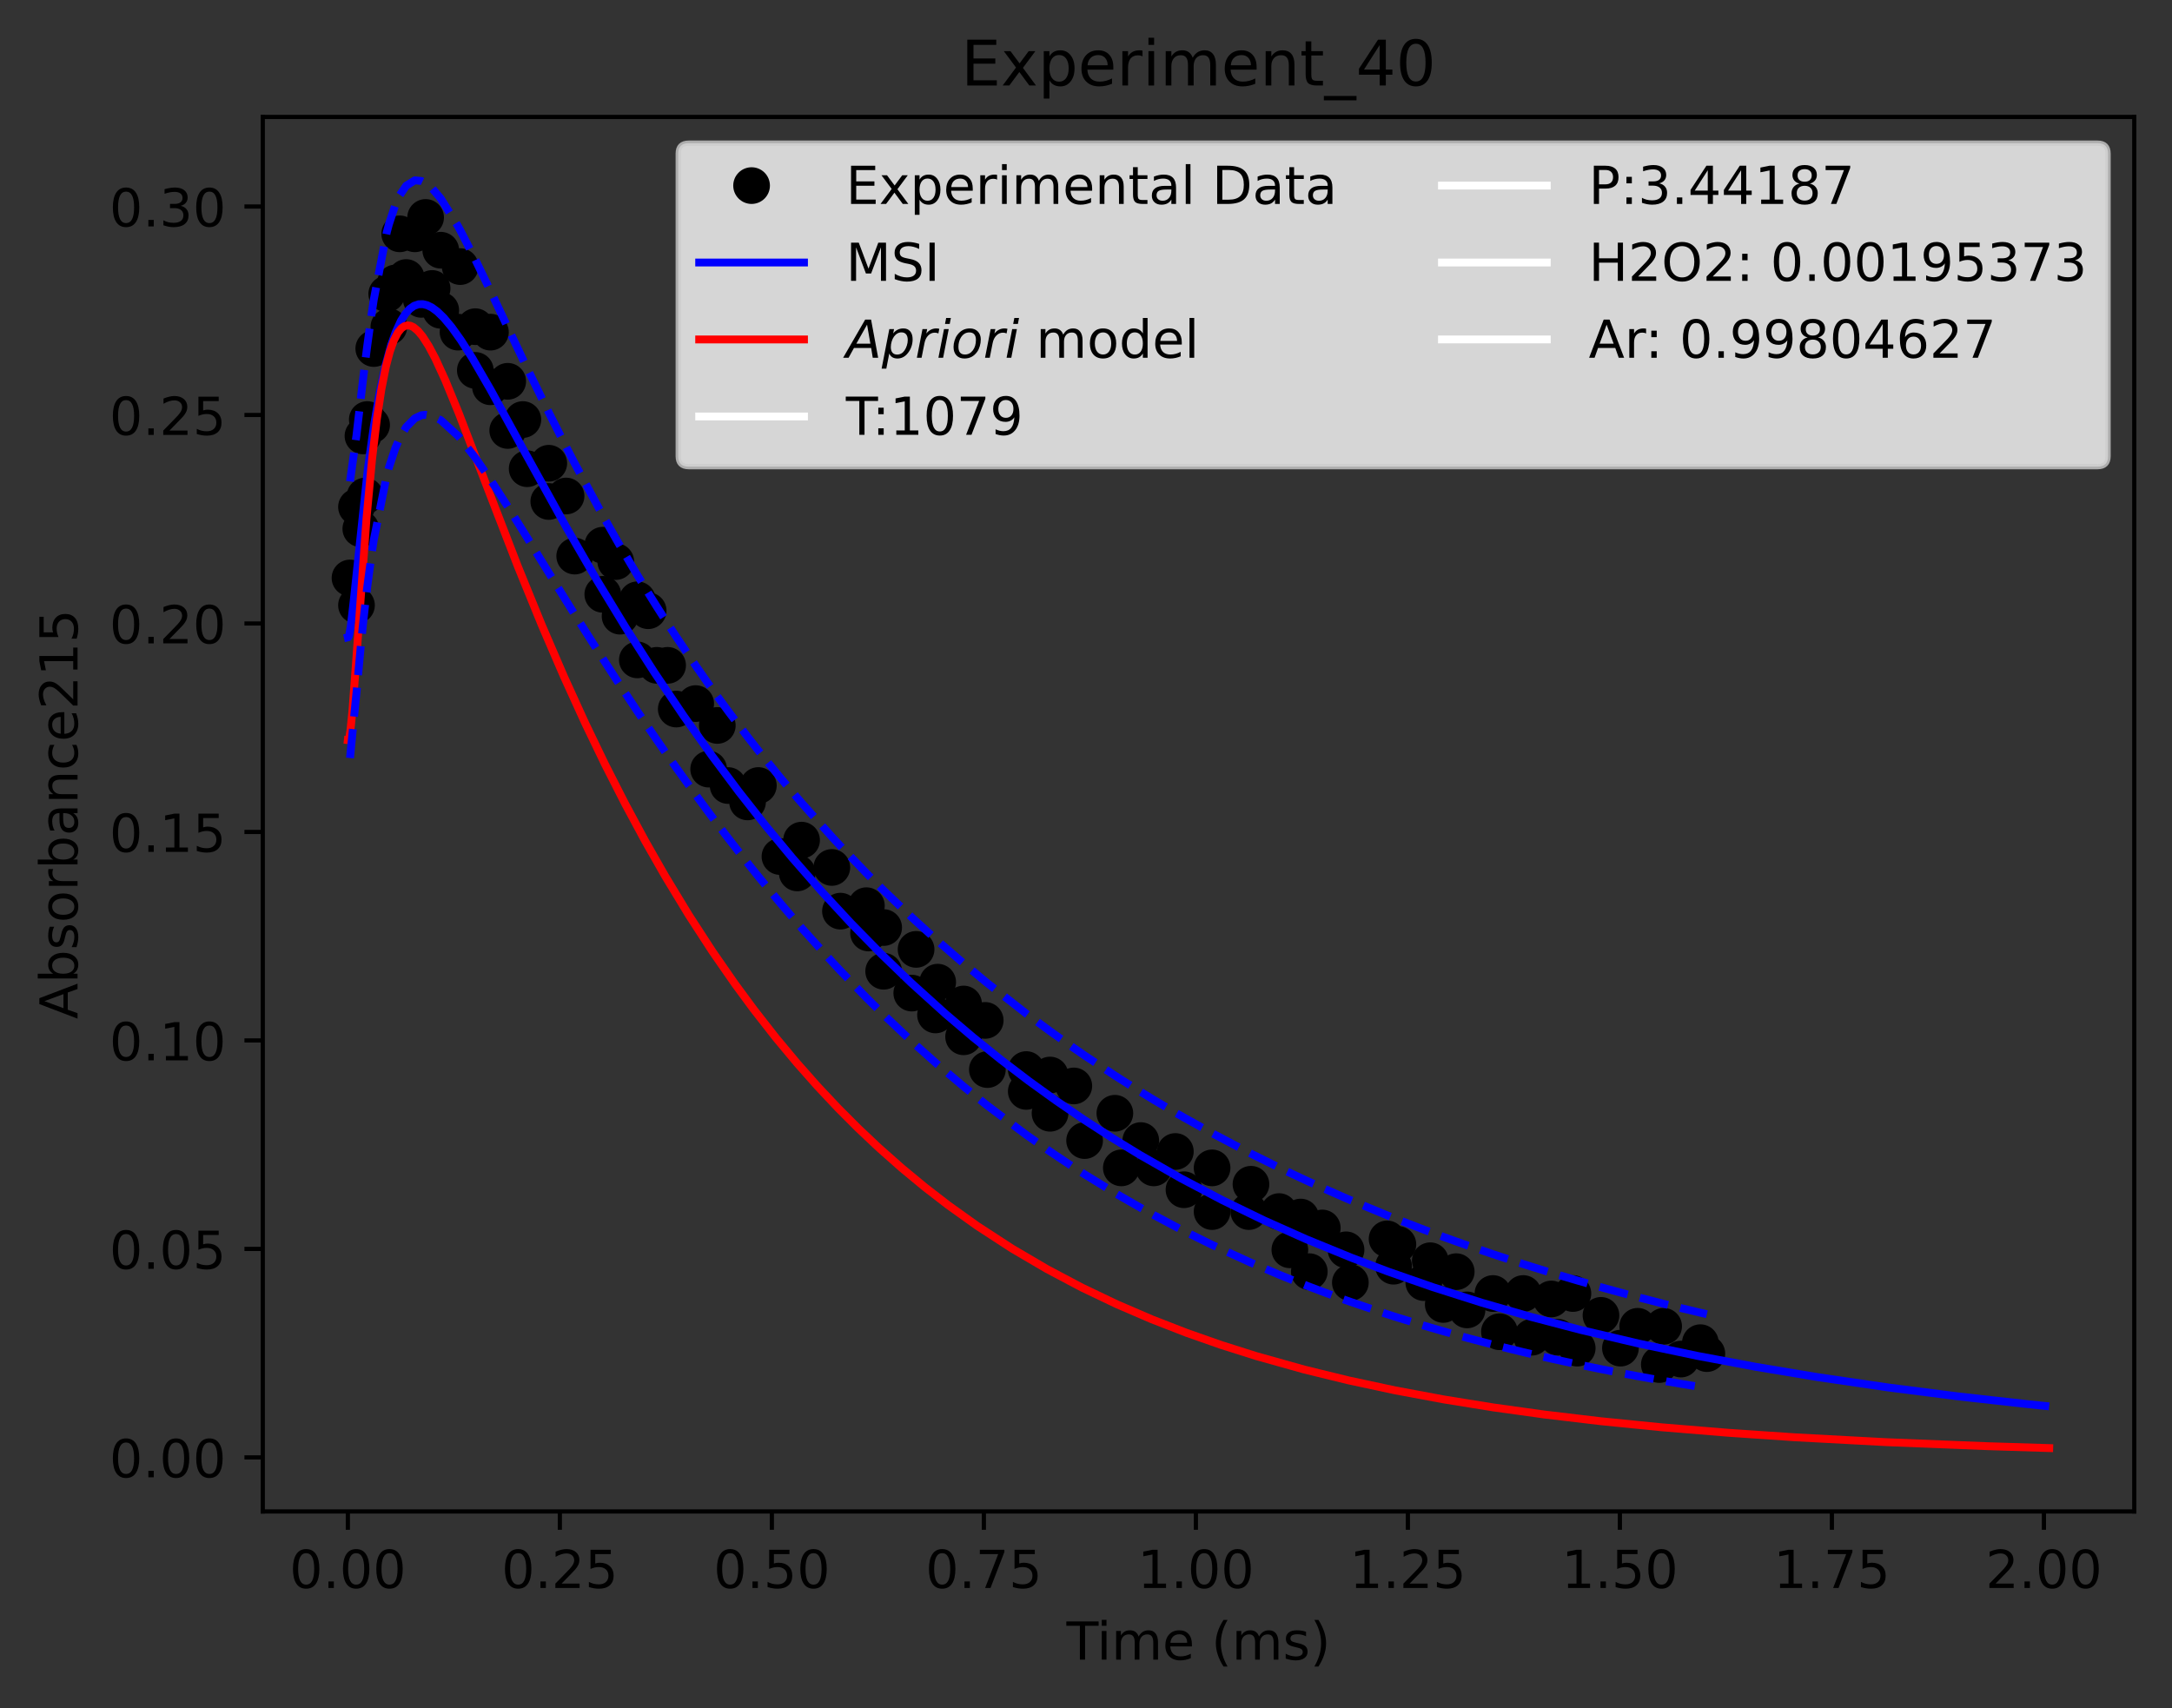 <?xml version="1.0" encoding="utf-8" standalone="no"?>
<!DOCTYPE svg PUBLIC "-//W3C//DTD SVG 1.1//EN"
  "http://www.w3.org/Graphics/SVG/1.1/DTD/svg11.dtd">
<!-- Created with matplotlib (https://matplotlib.org/) -->
<svg height="325.986pt" version="1.1" viewBox="0 0 414.464 325.986" width="414.464pt" xmlns="http://www.w3.org/2000/svg" xmlns:xlink="http://www.w3.org/1999/xlink">
 <rect x="0" y="0" width="414.464" height="325.986" fill="#333333" stroke="none"/>
 <defs>
  <style type="text/css">*{stroke-linecap:butt;stroke-linejoin:round;}</style>
 </defs>
 <g id="figure_1">
  <g id="patch_1">
   <path d="M 0 325.986 
L 414.464 325.986 
L 414.464 0 
L 0 0 
z
" style="fill:none;"/>
  </g>
  <g id="axes_1">
   <g id="patch_2">
    <path d="M 50.144 288.43 
L 407.264 288.43 
L 407.264 22.318 
L 50.144 22.318 
z
" style="fill:none;"/>
   </g>
   <g id="matplotlib.axis_1">
    <g id="xtick_1">
     <g id="line2d_1">
      <defs>
       <path d="M 0 0 
L 0 3.5 
" id="m70e1ffede3" style="stroke:#000000;stroke-width:0.8;"/>
      </defs>
      <g>
       <use style="stroke:#000000;stroke-width:0.8;" x="66.376" xlink:href="#m70e1ffede3" y="288.43"/>
      </g>
     </g>
     <g id="text_1">
      <!-- 0.00 -->
      <g transform="translate(55.244 303.029)scale(0.1 -0.1)">
       <defs>
        <path d="M 31.781 66.406 
Q 24.172 66.406 20.328 58.906 
Q 16.5 51.422 16.5 36.375 
Q 16.5 21.391 20.328 13.891 
Q 24.172 6.391 31.781 6.391 
Q 39.453 6.391 43.281 13.891 
Q 47.125 21.391 47.125 36.375 
Q 47.125 51.422 43.281 58.906 
Q 39.453 66.406 31.781 66.406 
z
M 31.781 74.219 
Q 44.047 74.219 50.516 64.516 
Q 56.984 54.828 56.984 36.375 
Q 56.984 17.969 50.516 8.266 
Q 44.047 -1.422 31.781 -1.422 
Q 19.531 -1.422 13.062 8.266 
Q 6.594 17.969 6.594 36.375 
Q 6.594 54.828 13.062 64.516 
Q 19.531 74.219 31.781 74.219 
z
" id="DejaVuSans-48"/>
        <path d="M 10.688 12.406 
L 21 12.406 
L 21 0 
L 10.688 0 
z
" id="DejaVuSans-46"/>
       </defs>
       <use xlink:href="#DejaVuSans-48"/>
       <use x="63.623" xlink:href="#DejaVuSans-46"/>
       <use x="95.41" xlink:href="#DejaVuSans-48"/>
       <use x="159.033" xlink:href="#DejaVuSans-48"/>
      </g>
     </g>
    </g>
    <g id="xtick_2">
     <g id="line2d_2">
      <g>
       <use style="stroke:#000000;stroke-width:0.8;" x="106.832" xlink:href="#m70e1ffede3" y="288.43"/>
      </g>
     </g>
     <g id="text_2">
      <!-- 0.25 -->
      <g transform="translate(95.699 303.029)scale(0.1 -0.1)">
       <defs>
        <path d="M 19.188 8.297 
L 53.609 8.297 
L 53.609 0 
L 7.328 0 
L 7.328 8.297 
Q 12.938 14.109 22.625 23.891 
Q 32.328 33.688 34.812 36.531 
Q 39.547 41.844 41.422 45.531 
Q 43.312 49.219 43.312 52.781 
Q 43.312 58.594 39.234 62.25 
Q 35.156 65.922 28.609 65.922 
Q 23.969 65.922 18.812 64.312 
Q 13.672 62.703 7.812 59.422 
L 7.812 69.391 
Q 13.766 71.781 18.938 73 
Q 24.125 74.219 28.422 74.219 
Q 39.75 74.219 46.484 68.547 
Q 53.219 62.891 53.219 53.422 
Q 53.219 48.922 51.531 44.891 
Q 49.859 40.875 45.406 35.406 
Q 44.188 33.984 37.641 27.219 
Q 31.109 20.453 19.188 8.297 
z
" id="DejaVuSans-50"/>
        <path d="M 10.797 72.906 
L 49.516 72.906 
L 49.516 64.594 
L 19.828 64.594 
L 19.828 46.734 
Q 21.969 47.469 24.109 47.828 
Q 26.266 48.188 28.422 48.188 
Q 40.625 48.188 47.75 41.5 
Q 54.891 34.812 54.891 23.391 
Q 54.891 11.625 47.562 5.094 
Q 40.234 -1.422 26.906 -1.422 
Q 22.312 -1.422 17.547 -0.641 
Q 12.797 0.141 7.719 1.703 
L 7.719 11.625 
Q 12.109 9.234 16.797 8.062 
Q 21.484 6.891 26.703 6.891 
Q 35.156 6.891 40.078 11.328 
Q 45.016 15.766 45.016 23.391 
Q 45.016 31 40.078 35.438 
Q 35.156 39.891 26.703 39.891 
Q 22.75 39.891 18.812 39.016 
Q 14.891 38.141 10.797 36.281 
z
" id="DejaVuSans-53"/>
       </defs>
       <use xlink:href="#DejaVuSans-48"/>
       <use x="63.623" xlink:href="#DejaVuSans-46"/>
       <use x="95.41" xlink:href="#DejaVuSans-50"/>
       <use x="159.033" xlink:href="#DejaVuSans-53"/>
      </g>
     </g>
    </g>
    <g id="xtick_3">
     <g id="line2d_3">
      <g>
       <use style="stroke:#000000;stroke-width:0.8;" x="147.288" xlink:href="#m70e1ffede3" y="288.43"/>
      </g>
     </g>
     <g id="text_3">
      <!-- 0.50 -->
      <g transform="translate(136.155 303.029)scale(0.1 -0.1)">
       <use xlink:href="#DejaVuSans-48"/>
       <use x="63.623" xlink:href="#DejaVuSans-46"/>
       <use x="95.41" xlink:href="#DejaVuSans-53"/>
       <use x="159.033" xlink:href="#DejaVuSans-48"/>
      </g>
     </g>
    </g>
    <g id="xtick_4">
     <g id="line2d_4">
      <g>
       <use style="stroke:#000000;stroke-width:0.8;" x="187.743" xlink:href="#m70e1ffede3" y="288.43"/>
      </g>
     </g>
     <g id="text_4">
      <!-- 0.75 -->
      <g transform="translate(176.61 303.029)scale(0.1 -0.1)">
       <defs>
        <path d="M 8.203 72.906 
L 55.078 72.906 
L 55.078 68.703 
L 28.609 0 
L 18.312 0 
L 43.219 64.594 
L 8.203 64.594 
z
" id="DejaVuSans-55"/>
       </defs>
       <use xlink:href="#DejaVuSans-48"/>
       <use x="63.623" xlink:href="#DejaVuSans-46"/>
       <use x="95.41" xlink:href="#DejaVuSans-55"/>
       <use x="159.033" xlink:href="#DejaVuSans-53"/>
      </g>
     </g>
    </g>
    <g id="xtick_5">
     <g id="line2d_5">
      <g>
       <use style="stroke:#000000;stroke-width:0.8;" x="228.199" xlink:href="#m70e1ffede3" y="288.43"/>
      </g>
     </g>
     <g id="text_5">
      <!-- 1.00 -->
      <g transform="translate(217.066 303.029)scale(0.1 -0.1)">
       <defs>
        <path d="M 12.406 8.297 
L 28.516 8.297 
L 28.516 63.922 
L 10.984 60.406 
L 10.984 69.391 
L 28.422 72.906 
L 38.281 72.906 
L 38.281 8.297 
L 54.391 8.297 
L 54.391 0 
L 12.406 0 
z
" id="DejaVuSans-49"/>
       </defs>
       <use xlink:href="#DejaVuSans-49"/>
       <use x="63.623" xlink:href="#DejaVuSans-46"/>
       <use x="95.41" xlink:href="#DejaVuSans-48"/>
       <use x="159.033" xlink:href="#DejaVuSans-48"/>
      </g>
     </g>
    </g>
    <g id="xtick_6">
     <g id="line2d_6">
      <g>
       <use style="stroke:#000000;stroke-width:0.8;" x="268.654" xlink:href="#m70e1ffede3" y="288.43"/>
      </g>
     </g>
     <g id="text_6">
      <!-- 1.25 -->
      <g transform="translate(257.521 303.029)scale(0.1 -0.1)">
       <use xlink:href="#DejaVuSans-49"/>
       <use x="63.623" xlink:href="#DejaVuSans-46"/>
       <use x="95.41" xlink:href="#DejaVuSans-50"/>
       <use x="159.033" xlink:href="#DejaVuSans-53"/>
      </g>
     </g>
    </g>
    <g id="xtick_7">
     <g id="line2d_7">
      <g>
       <use style="stroke:#000000;stroke-width:0.8;" x="309.11" xlink:href="#m70e1ffede3" y="288.43"/>
      </g>
     </g>
     <g id="text_7">
      <!-- 1.50 -->
      <g transform="translate(297.977 303.029)scale(0.1 -0.1)">
       <use xlink:href="#DejaVuSans-49"/>
       <use x="63.623" xlink:href="#DejaVuSans-46"/>
       <use x="95.41" xlink:href="#DejaVuSans-53"/>
       <use x="159.033" xlink:href="#DejaVuSans-48"/>
      </g>
     </g>
    </g>
    <g id="xtick_8">
     <g id="line2d_8">
      <g>
       <use style="stroke:#000000;stroke-width:0.8;" x="349.565" xlink:href="#m70e1ffede3" y="288.43"/>
      </g>
     </g>
     <g id="text_8">
      <!-- 1.75 -->
      <g transform="translate(338.432 303.029)scale(0.1 -0.1)">
       <use xlink:href="#DejaVuSans-49"/>
       <use x="63.623" xlink:href="#DejaVuSans-46"/>
       <use x="95.41" xlink:href="#DejaVuSans-55"/>
       <use x="159.033" xlink:href="#DejaVuSans-53"/>
      </g>
     </g>
    </g>
    <g id="xtick_9">
     <g id="line2d_9">
      <g>
       <use style="stroke:#000000;stroke-width:0.8;" x="390.021" xlink:href="#m70e1ffede3" y="288.43"/>
      </g>
     </g>
     <g id="text_9">
      <!-- 2.00 -->
      <g transform="translate(378.888 303.029)scale(0.1 -0.1)">
       <use xlink:href="#DejaVuSans-50"/>
       <use x="63.623" xlink:href="#DejaVuSans-46"/>
       <use x="95.41" xlink:href="#DejaVuSans-48"/>
       <use x="159.033" xlink:href="#DejaVuSans-48"/>
      </g>
     </g>
    </g>
    <g id="text_10">
     <!-- Time (ms) -->
     <g transform="translate(203.505 316.707)scale(0.1 -0.1)">
      <defs>
       <path d="M -0.297 72.906 
L 61.375 72.906 
L 61.375 64.594 
L 35.5 64.594 
L 35.5 0 
L 25.594 0 
L 25.594 64.594 
L -0.297 64.594 
z
" id="DejaVuSans-84"/>
       <path d="M 9.422 54.688 
L 18.406 54.688 
L 18.406 0 
L 9.422 0 
z
M 9.422 75.984 
L 18.406 75.984 
L 18.406 64.594 
L 9.422 64.594 
z
" id="DejaVuSans-105"/>
       <path d="M 52 44.188 
Q 55.375 50.25 60.062 53.125 
Q 64.75 56 71.094 56 
Q 79.641 56 84.281 50.016 
Q 88.922 44.047 88.922 33.016 
L 88.922 0 
L 79.891 0 
L 79.891 32.719 
Q 79.891 40.578 77.094 44.375 
Q 74.312 48.188 68.609 48.188 
Q 61.625 48.188 57.562 43.547 
Q 53.516 38.922 53.516 30.906 
L 53.516 0 
L 44.484 0 
L 44.484 32.719 
Q 44.484 40.625 41.703 44.406 
Q 38.922 48.188 33.109 48.188 
Q 26.219 48.188 22.156 43.531 
Q 18.109 38.875 18.109 30.906 
L 18.109 0 
L 9.078 0 
L 9.078 54.688 
L 18.109 54.688 
L 18.109 46.188 
Q 21.188 51.219 25.484 53.609 
Q 29.781 56 35.688 56 
Q 41.656 56 45.828 52.969 
Q 50 49.953 52 44.188 
z
" id="DejaVuSans-109"/>
       <path d="M 56.203 29.594 
L 56.203 25.203 
L 14.891 25.203 
Q 15.484 15.922 20.484 11.062 
Q 25.484 6.203 34.422 6.203 
Q 39.594 6.203 44.453 7.469 
Q 49.312 8.734 54.109 11.281 
L 54.109 2.781 
Q 49.266 0.734 44.188 -0.344 
Q 39.109 -1.422 33.891 -1.422 
Q 20.797 -1.422 13.156 6.188 
Q 5.516 13.812 5.516 26.812 
Q 5.516 40.234 12.766 48.109 
Q 20.016 56 32.328 56 
Q 43.359 56 49.781 48.891 
Q 56.203 41.797 56.203 29.594 
z
M 47.219 32.234 
Q 47.125 39.594 43.094 43.984 
Q 39.062 48.391 32.422 48.391 
Q 24.906 48.391 20.391 44.141 
Q 15.875 39.891 15.188 32.172 
z
" id="DejaVuSans-101"/>
       <path id="DejaVuSans-32"/>
       <path d="M 31 75.875 
Q 24.469 64.656 21.281 53.656 
Q 18.109 42.672 18.109 31.391 
Q 18.109 20.125 21.312 9.062 
Q 24.516 -2 31 -13.188 
L 23.188 -13.188 
Q 15.875 -1.703 12.234 9.375 
Q 8.594 20.453 8.594 31.391 
Q 8.594 42.281 12.203 53.312 
Q 15.828 64.359 23.188 75.875 
z
" id="DejaVuSans-40"/>
       <path d="M 44.281 53.078 
L 44.281 44.578 
Q 40.484 46.531 36.375 47.5 
Q 32.281 48.484 27.875 48.484 
Q 21.188 48.484 17.844 46.438 
Q 14.5 44.391 14.5 40.281 
Q 14.5 37.156 16.891 35.375 
Q 19.281 33.594 26.516 31.984 
L 29.594 31.297 
Q 39.156 29.25 43.188 25.516 
Q 47.219 21.781 47.219 15.094 
Q 47.219 7.469 41.188 3.016 
Q 35.156 -1.422 24.609 -1.422 
Q 20.219 -1.422 15.453 -0.562 
Q 10.688 0.297 5.422 2 
L 5.422 11.281 
Q 10.406 8.688 15.234 7.391 
Q 20.062 6.109 24.812 6.109 
Q 31.156 6.109 34.562 8.281 
Q 37.984 10.453 37.984 14.406 
Q 37.984 18.062 35.516 20.016 
Q 33.062 21.969 24.703 23.781 
L 21.578 24.516 
Q 13.234 26.266 9.516 29.906 
Q 5.812 33.547 5.812 39.891 
Q 5.812 47.609 11.281 51.797 
Q 16.75 56 26.812 56 
Q 31.781 56 36.172 55.266 
Q 40.578 54.547 44.281 53.078 
z
" id="DejaVuSans-115"/>
       <path d="M 8.016 75.875 
L 15.828 75.875 
Q 23.141 64.359 26.781 53.312 
Q 30.422 42.281 30.422 31.391 
Q 30.422 20.453 26.781 9.375 
Q 23.141 -1.703 15.828 -13.188 
L 8.016 -13.188 
Q 14.5 -2 17.703 9.062 
Q 20.906 20.125 20.906 31.391 
Q 20.906 42.672 17.703 53.656 
Q 14.5 64.656 8.016 75.875 
z
" id="DejaVuSans-41"/>
      </defs>
      <use xlink:href="#DejaVuSans-84"/>
      <use x="57.959" xlink:href="#DejaVuSans-105"/>
      <use x="85.742" xlink:href="#DejaVuSans-109"/>
      <use x="183.154" xlink:href="#DejaVuSans-101"/>
      <use x="244.678" xlink:href="#DejaVuSans-32"/>
      <use x="276.465" xlink:href="#DejaVuSans-40"/>
      <use x="315.479" xlink:href="#DejaVuSans-109"/>
      <use x="412.891" xlink:href="#DejaVuSans-115"/>
      <use x="464.99" xlink:href="#DejaVuSans-41"/>
     </g>
    </g>
   </g>
   <g id="matplotlib.axis_2">
    <g id="ytick_1">
     <g id="line2d_10">
      <defs>
       <path d="M 0 0 
L -3.5 0 
" id="m4cbc0d8de2" style="stroke:#000000;stroke-width:0.8;"/>
      </defs>
      <g>
       <use style="stroke:#000000;stroke-width:0.8;" x="50.144" xlink:href="#m4cbc0d8de2" y="278.111"/>
      </g>
     </g>
     <g id="text_11">
      <!-- 0.00 -->
      <g transform="translate(20.878 281.91)scale(0.1 -0.1)">
       <use xlink:href="#DejaVuSans-48"/>
       <use x="63.623" xlink:href="#DejaVuSans-46"/>
       <use x="95.41" xlink:href="#DejaVuSans-48"/>
       <use x="159.033" xlink:href="#DejaVuSans-48"/>
      </g>
     </g>
    </g>
    <g id="ytick_2">
     <g id="line2d_11">
      <g>
       <use style="stroke:#000000;stroke-width:0.8;" x="50.144" xlink:href="#m4cbc0d8de2" y="238.327"/>
      </g>
     </g>
     <g id="text_12">
      <!-- 0.05 -->
      <g transform="translate(20.878 242.126)scale(0.1 -0.1)">
       <use xlink:href="#DejaVuSans-48"/>
       <use x="63.623" xlink:href="#DejaVuSans-46"/>
       <use x="95.41" xlink:href="#DejaVuSans-48"/>
       <use x="159.033" xlink:href="#DejaVuSans-53"/>
      </g>
     </g>
    </g>
    <g id="ytick_3">
     <g id="line2d_12">
      <g>
       <use style="stroke:#000000;stroke-width:0.8;" x="50.144" xlink:href="#m4cbc0d8de2" y="198.543"/>
      </g>
     </g>
     <g id="text_13">
      <!-- 0.10 -->
      <g transform="translate(20.878 202.343)scale(0.1 -0.1)">
       <use xlink:href="#DejaVuSans-48"/>
       <use x="63.623" xlink:href="#DejaVuSans-46"/>
       <use x="95.41" xlink:href="#DejaVuSans-49"/>
       <use x="159.033" xlink:href="#DejaVuSans-48"/>
      </g>
     </g>
    </g>
    <g id="ytick_4">
     <g id="line2d_13">
      <g>
       <use style="stroke:#000000;stroke-width:0.8;" x="50.144" xlink:href="#m4cbc0d8de2" y="158.76"/>
      </g>
     </g>
     <g id="text_14">
      <!-- 0.15 -->
      <g transform="translate(20.878 162.559)scale(0.1 -0.1)">
       <use xlink:href="#DejaVuSans-48"/>
       <use x="63.623" xlink:href="#DejaVuSans-46"/>
       <use x="95.41" xlink:href="#DejaVuSans-49"/>
       <use x="159.033" xlink:href="#DejaVuSans-53"/>
      </g>
     </g>
    </g>
    <g id="ytick_5">
     <g id="line2d_14">
      <g>
       <use style="stroke:#000000;stroke-width:0.8;" x="50.144" xlink:href="#m4cbc0d8de2" y="118.976"/>
      </g>
     </g>
     <g id="text_15">
      <!-- 0.20 -->
      <g transform="translate(20.878 122.775)scale(0.1 -0.1)">
       <use xlink:href="#DejaVuSans-48"/>
       <use x="63.623" xlink:href="#DejaVuSans-46"/>
       <use x="95.41" xlink:href="#DejaVuSans-50"/>
       <use x="159.033" xlink:href="#DejaVuSans-48"/>
      </g>
     </g>
    </g>
    <g id="ytick_6">
     <g id="line2d_15">
      <g>
       <use style="stroke:#000000;stroke-width:0.8;" x="50.144" xlink:href="#m4cbc0d8de2" y="79.192"/>
      </g>
     </g>
     <g id="text_16">
      <!-- 0.25 -->
      <g transform="translate(20.878 82.992)scale(0.1 -0.1)">
       <use xlink:href="#DejaVuSans-48"/>
       <use x="63.623" xlink:href="#DejaVuSans-46"/>
       <use x="95.41" xlink:href="#DejaVuSans-50"/>
       <use x="159.033" xlink:href="#DejaVuSans-53"/>
      </g>
     </g>
    </g>
    <g id="ytick_7">
     <g id="line2d_16">
      <g>
       <use style="stroke:#000000;stroke-width:0.8;" x="50.144" xlink:href="#m4cbc0d8de2" y="39.409"/>
      </g>
     </g>
     <g id="text_17">
      <!-- 0.30 -->
      <g transform="translate(20.878 43.208)scale(0.1 -0.1)">
       <defs>
        <path d="M 40.578 39.312 
Q 47.656 37.797 51.625 33 
Q 55.609 28.219 55.609 21.188 
Q 55.609 10.406 48.188 4.484 
Q 40.766 -1.422 27.094 -1.422 
Q 22.516 -1.422 17.656 -0.516 
Q 12.797 0.391 7.625 2.203 
L 7.625 11.719 
Q 11.719 9.328 16.594 8.109 
Q 21.484 6.891 26.812 6.891 
Q 36.078 6.891 40.938 10.547 
Q 45.797 14.203 45.797 21.188 
Q 45.797 27.641 41.281 31.266 
Q 36.766 34.906 28.719 34.906 
L 20.219 34.906 
L 20.219 43.016 
L 29.109 43.016 
Q 36.375 43.016 40.234 45.922 
Q 44.094 48.828 44.094 54.297 
Q 44.094 59.906 40.109 62.906 
Q 36.141 65.922 28.719 65.922 
Q 24.656 65.922 20.016 65.031 
Q 15.375 64.156 9.812 62.312 
L 9.812 71.094 
Q 15.438 72.656 20.344 73.438 
Q 25.25 74.219 29.594 74.219 
Q 40.828 74.219 47.359 69.109 
Q 53.906 64.016 53.906 55.328 
Q 53.906 49.266 50.438 45.094 
Q 46.969 40.922 40.578 39.312 
z
" id="DejaVuSans-51"/>
       </defs>
       <use xlink:href="#DejaVuSans-48"/>
       <use x="63.623" xlink:href="#DejaVuSans-46"/>
       <use x="95.41" xlink:href="#DejaVuSans-51"/>
       <use x="159.033" xlink:href="#DejaVuSans-48"/>
      </g>
     </g>
    </g>
    <g id="text_18">
     <!-- Absorbance215 -->
     <g transform="translate(14.798 194.465)rotate(-90)scale(0.1 -0.1)">
      <defs>
       <path d="M 34.188 63.188 
L 20.797 26.906 
L 47.609 26.906 
z
M 28.609 72.906 
L 39.797 72.906 
L 67.578 0 
L 57.328 0 
L 50.688 18.703 
L 17.828 18.703 
L 11.188 0 
L 0.781 0 
z
" id="DejaVuSans-65"/>
       <path d="M 48.688 27.297 
Q 48.688 37.203 44.609 42.844 
Q 40.531 48.484 33.406 48.484 
Q 26.266 48.484 22.188 42.844 
Q 18.109 37.203 18.109 27.297 
Q 18.109 17.391 22.188 11.75 
Q 26.266 6.109 33.406 6.109 
Q 40.531 6.109 44.609 11.75 
Q 48.688 17.391 48.688 27.297 
z
M 18.109 46.391 
Q 20.953 51.266 25.266 53.625 
Q 29.594 56 35.594 56 
Q 45.562 56 51.781 48.094 
Q 58.016 40.188 58.016 27.297 
Q 58.016 14.406 51.781 6.484 
Q 45.562 -1.422 35.594 -1.422 
Q 29.594 -1.422 25.266 0.953 
Q 20.953 3.328 18.109 8.203 
L 18.109 0 
L 9.078 0 
L 9.078 75.984 
L 18.109 75.984 
z
" id="DejaVuSans-98"/>
       <path d="M 30.609 48.391 
Q 23.391 48.391 19.188 42.75 
Q 14.984 37.109 14.984 27.297 
Q 14.984 17.484 19.156 11.844 
Q 23.344 6.203 30.609 6.203 
Q 37.797 6.203 41.984 11.859 
Q 46.188 17.531 46.188 27.297 
Q 46.188 37.016 41.984 42.703 
Q 37.797 48.391 30.609 48.391 
z
M 30.609 56 
Q 42.328 56 49.016 48.375 
Q 55.719 40.766 55.719 27.297 
Q 55.719 13.875 49.016 6.219 
Q 42.328 -1.422 30.609 -1.422 
Q 18.844 -1.422 12.172 6.219 
Q 5.516 13.875 5.516 27.297 
Q 5.516 40.766 12.172 48.375 
Q 18.844 56 30.609 56 
z
" id="DejaVuSans-111"/>
       <path d="M 41.109 46.297 
Q 39.594 47.172 37.812 47.578 
Q 36.031 48 33.891 48 
Q 26.266 48 22.188 43.047 
Q 18.109 38.094 18.109 28.812 
L 18.109 0 
L 9.078 0 
L 9.078 54.688 
L 18.109 54.688 
L 18.109 46.188 
Q 20.953 51.172 25.484 53.578 
Q 30.031 56 36.531 56 
Q 37.453 56 38.578 55.875 
Q 39.703 55.766 41.062 55.516 
z
" id="DejaVuSans-114"/>
       <path d="M 34.281 27.484 
Q 23.391 27.484 19.188 25 
Q 14.984 22.516 14.984 16.5 
Q 14.984 11.719 18.141 8.906 
Q 21.297 6.109 26.703 6.109 
Q 34.188 6.109 38.703 11.406 
Q 43.219 16.703 43.219 25.484 
L 43.219 27.484 
z
M 52.203 31.203 
L 52.203 0 
L 43.219 0 
L 43.219 8.297 
Q 40.141 3.328 35.547 0.953 
Q 30.953 -1.422 24.312 -1.422 
Q 15.922 -1.422 10.953 3.297 
Q 6 8.016 6 15.922 
Q 6 25.141 12.172 29.828 
Q 18.359 34.516 30.609 34.516 
L 43.219 34.516 
L 43.219 35.406 
Q 43.219 41.609 39.141 45 
Q 35.062 48.391 27.688 48.391 
Q 23 48.391 18.547 47.266 
Q 14.109 46.141 10.016 43.891 
L 10.016 52.203 
Q 14.938 54.109 19.578 55.047 
Q 24.219 56 28.609 56 
Q 40.484 56 46.344 49.844 
Q 52.203 43.703 52.203 31.203 
z
" id="DejaVuSans-97"/>
       <path d="M 54.891 33.016 
L 54.891 0 
L 45.906 0 
L 45.906 32.719 
Q 45.906 40.484 42.875 44.328 
Q 39.844 48.188 33.797 48.188 
Q 26.516 48.188 22.312 43.547 
Q 18.109 38.922 18.109 30.906 
L 18.109 0 
L 9.078 0 
L 9.078 54.688 
L 18.109 54.688 
L 18.109 46.188 
Q 21.344 51.125 25.703 53.562 
Q 30.078 56 35.797 56 
Q 45.219 56 50.047 50.172 
Q 54.891 44.344 54.891 33.016 
z
" id="DejaVuSans-110"/>
       <path d="M 48.781 52.594 
L 48.781 44.188 
Q 44.969 46.297 41.141 47.344 
Q 37.312 48.391 33.406 48.391 
Q 24.656 48.391 19.812 42.844 
Q 14.984 37.312 14.984 27.297 
Q 14.984 17.281 19.812 11.734 
Q 24.656 6.203 33.406 6.203 
Q 37.312 6.203 41.141 7.25 
Q 44.969 8.297 48.781 10.406 
L 48.781 2.094 
Q 45.016 0.344 40.984 -0.531 
Q 36.969 -1.422 32.422 -1.422 
Q 20.062 -1.422 12.781 6.344 
Q 5.516 14.109 5.516 27.297 
Q 5.516 40.672 12.859 48.328 
Q 20.219 56 33.016 56 
Q 37.156 56 41.109 55.141 
Q 45.062 54.297 48.781 52.594 
z
" id="DejaVuSans-99"/>
      </defs>
      <use xlink:href="#DejaVuSans-65"/>
      <use x="68.408" xlink:href="#DejaVuSans-98"/>
      <use x="131.885" xlink:href="#DejaVuSans-115"/>
      <use x="183.984" xlink:href="#DejaVuSans-111"/>
      <use x="245.166" xlink:href="#DejaVuSans-114"/>
      <use x="286.279" xlink:href="#DejaVuSans-98"/>
      <use x="349.756" xlink:href="#DejaVuSans-97"/>
      <use x="411.035" xlink:href="#DejaVuSans-110"/>
      <use x="474.414" xlink:href="#DejaVuSans-99"/>
      <use x="529.395" xlink:href="#DejaVuSans-101"/>
      <use x="590.918" xlink:href="#DejaVuSans-50"/>
      <use x="654.541" xlink:href="#DejaVuSans-49"/>
      <use x="718.164" xlink:href="#DejaVuSans-53"/>
     </g>
    </g>
   </g>
   <g id="line2d_17">
    <defs>
     <path d="M 0 3 
C 0.796 3 1.559 2.684 2.121 2.121 
C 2.684 1.559 3 0.796 3 0 
C 3 -0.796 2.684 -1.559 2.121 -2.121 
C 1.559 -2.684 0.796 -3 0 -3 
C -0.796 -3 -1.559 -2.684 -2.121 -2.121 
C -2.684 -1.559 -3 -0.796 -3 0 
C -3 0.796 -2.684 1.559 -2.121 2.121 
C -1.559 2.684 -0.796 3 0 3 
z
" id="m929bd47346" style="stroke:#000000;"/>
    </defs>
    <g clip-path="url(#pd0450f5a3a)">
     <use style="stroke:#000000;" x="66.789" xlink:href="#m929bd47346" y="110.29"/>
     <use style="stroke:#000000;" x="68.026" xlink:href="#m929bd47346" y="115.501"/>
     <use style="stroke:#000000;" x="68.026" xlink:href="#m929bd47346" y="96.739"/>
     <use style="stroke:#000000;" x="68.85" xlink:href="#m929bd47346" y="100.909"/>
     <use style="stroke:#000000;" x="69.262" xlink:href="#m929bd47346" y="83.188"/>
     <use style="stroke:#000000;" x="69.675" xlink:href="#m929bd47346" y="94.654"/>
     <use style="stroke:#000000;" x="70.087" xlink:href="#m929bd47346" y="80.061"/>
     <use style="stroke:#000000;" x="70.912" xlink:href="#m929bd47346" y="81.104"/>
     <use style="stroke:#000000;" x="71.324" xlink:href="#m929bd47346" y="66.51"/>
     <use style="stroke:#000000;" x="73.798" xlink:href="#m929bd47346" y="56.087"/>
     <use style="stroke:#000000;" x="74.21" xlink:href="#m929bd47346" y="62.341"/>
     <use style="stroke:#000000;" x="75.447" xlink:href="#m929bd47346" y="54.002"/>
     <use style="stroke:#000000;" x="76.271" xlink:href="#m929bd47346" y="44.62"/>
     <use style="stroke:#000000;" x="77.508" xlink:href="#m929bd47346" y="52.96"/>
     <use style="stroke:#000000;" x="79.157" xlink:href="#m929bd47346" y="44.62"/>
     <use style="stroke:#000000;" x="80.394" xlink:href="#m929bd47346" y="57.129"/>
     <use style="stroke:#000000;" x="81.219" xlink:href="#m929bd47346" y="41.493"/>
     <use style="stroke:#000000;" x="82.456" xlink:href="#m929bd47346" y="55.045"/>
     <use style="stroke:#000000;" x="84.105" xlink:href="#m929bd47346" y="47.747"/>
     <use style="stroke:#000000;" x="84.105" xlink:href="#m929bd47346" y="59.214"/>
     <use style="stroke:#000000;" x="87.403" xlink:href="#m929bd47346" y="63.383"/>
     <use style="stroke:#000000;" x="87.815" xlink:href="#m929bd47346" y="50.874"/>
     <use style="stroke:#000000;" x="90.701" xlink:href="#m929bd47346" y="62.341"/>
     <use style="stroke:#000000;" x="90.701" xlink:href="#m929bd47346" y="70.68"/>
     <use style="stroke:#000000;" x="93.587" xlink:href="#m929bd47346" y="63.383"/>
     <use style="stroke:#000000;" x="93.587" xlink:href="#m929bd47346" y="73.807"/>
     <use style="stroke:#000000;" x="96.886" xlink:href="#m929bd47346" y="72.764"/>
     <use style="stroke:#000000;" x="96.886" xlink:href="#m929bd47346" y="82.146"/>
     <use style="stroke:#000000;" x="99.772" xlink:href="#m929bd47346" y="80.061"/>
     <use style="stroke:#000000;" x="100.596" xlink:href="#m929bd47346" y="89.442"/>
     <use style="stroke:#000000;" x="104.719" xlink:href="#m929bd47346" y="88.4"/>
     <use style="stroke:#000000;" x="104.719" xlink:href="#m929bd47346" y="95.696"/>
     <use style="stroke:#000000;" x="108.017" xlink:href="#m929bd47346" y="94.654"/>
     <use style="stroke:#000000;" x="109.666" xlink:href="#m929bd47346" y="106.12"/>
     <use style="stroke:#000000;" x="115.026" xlink:href="#m929bd47346" y="104.036"/>
     <use style="stroke:#000000;" x="115.026" xlink:href="#m929bd47346" y="113.417"/>
     <use style="stroke:#000000;" x="117.5" xlink:href="#m929bd47346" y="107.163"/>
     <use style="stroke:#000000;" x="118.324" xlink:href="#m929bd47346" y="117.586"/>
     <use style="stroke:#000000;" x="121.623" xlink:href="#m929bd47346" y="114.459"/>
     <use style="stroke:#000000;" x="121.623" xlink:href="#m929bd47346" y="125.926"/>
     <use style="stroke:#000000;" x="123.684" xlink:href="#m929bd47346" y="116.544"/>
     <use style="stroke:#000000;" x="125.333" xlink:href="#m929bd47346" y="126.968"/>
     <use style="stroke:#000000;" x="127.395" xlink:href="#m929bd47346" y="126.968"/>
     <use style="stroke:#000000;" x="129.044" xlink:href="#m929bd47346" y="135.307"/>
     <use style="stroke:#000000;" x="132.754" xlink:href="#m929bd47346" y="134.264"/>
     <use style="stroke:#000000;" x="135.228" xlink:href="#m929bd47346" y="146.772"/>
     <use style="stroke:#000000;" x="136.877" xlink:href="#m929bd47346" y="138.434"/>
     <use style="stroke:#000000;" x="138.939" xlink:href="#m929bd47346" y="149.9"/>
     <use style="stroke:#000000;" x="142.649" xlink:href="#m929bd47346" y="153.027"/>
     <use style="stroke:#000000;" x="144.711" xlink:href="#m929bd47346" y="149.9"/>
     <use style="stroke:#000000;" x="148.834" xlink:href="#m929bd47346" y="163.45"/>
     <use style="stroke:#000000;" x="152.132" xlink:href="#m929bd47346" y="166.577"/>
     <use style="stroke:#000000;" x="152.956" xlink:href="#m929bd47346" y="160.323"/>
     <use style="stroke:#000000;" x="158.728" xlink:href="#m929bd47346" y="165.535"/>
     <use style="stroke:#000000;" x="160.377" xlink:href="#m929bd47346" y="173.874"/>
     <use style="stroke:#000000;" x="165.325" xlink:href="#m929bd47346" y="172.832"/>
     <use style="stroke:#000000;" x="165.737" xlink:href="#m929bd47346" y="178.044"/>
     <use style="stroke:#000000;" x="168.623" xlink:href="#m929bd47346" y="177.001"/>
     <use style="stroke:#000000;" x="168.623" xlink:href="#m929bd47346" y="185.34"/>
     <use style="stroke:#000000;" x="173.983" xlink:href="#m929bd47346" y="189.509"/>
     <use style="stroke:#000000;" x="174.808" xlink:href="#m929bd47346" y="181.171"/>
     <use style="stroke:#000000;" x="178.519" xlink:href="#m929bd47346" y="193.679"/>
     <use style="stroke:#000000;" x="178.93" xlink:href="#m929bd47346" y="187.425"/>
     <use style="stroke:#000000;" x="183.878" xlink:href="#m929bd47346" y="191.594"/>
     <use style="stroke:#000000;" x="183.878" xlink:href="#m929bd47346" y="197.849"/>
     <use style="stroke:#000000;" x="188" xlink:href="#m929bd47346" y="194.722"/>
     <use style="stroke:#000000;" x="188.413" xlink:href="#m929bd47346" y="204.103"/>
     <use style="stroke:#000000;" x="195.834" xlink:href="#m929bd47346" y="204.103"/>
     <use style="stroke:#000000;" x="195.834" xlink:href="#m929bd47346" y="208.272"/>
     <use style="stroke:#000000;" x="200.37" xlink:href="#m929bd47346" y="205.145"/>
     <use style="stroke:#000000;" x="200.37" xlink:href="#m929bd47346" y="212.442"/>
     <use style="stroke:#000000;" x="204.904" xlink:href="#m929bd47346" y="207.23"/>
     <use style="stroke:#000000;" x="206.966" xlink:href="#m929bd47346" y="217.654"/>
     <use style="stroke:#000000;" x="212.738" xlink:href="#m929bd47346" y="212.442"/>
     <use style="stroke:#000000;" x="213.974" xlink:href="#m929bd47346" y="222.865"/>
     <use style="stroke:#000000;" x="217.685" xlink:href="#m929bd47346" y="217.654"/>
     <use style="stroke:#000000;" x="220.159" xlink:href="#m929bd47346" y="222.865"/>
     <use style="stroke:#000000;" x="224.282" xlink:href="#m929bd47346" y="219.738"/>
     <use style="stroke:#000000;" x="225.931" xlink:href="#m929bd47346" y="227.035"/>
     <use style="stroke:#000000;" x="231.291" xlink:href="#m929bd47346" y="222.865"/>
     <use style="stroke:#000000;" x="231.291" xlink:href="#m929bd47346" y="231.204"/>
     <use style="stroke:#000000;" x="238.299" xlink:href="#m929bd47346" y="231.204"/>
     <use style="stroke:#000000;" x="238.712" xlink:href="#m929bd47346" y="225.992"/>
     <use style="stroke:#000000;" x="244.071" xlink:href="#m929bd47346" y="231.204"/>
     <use style="stroke:#000000;" x="246.133" xlink:href="#m929bd47346" y="238.501"/>
     <use style="stroke:#000000;" x="248.195" xlink:href="#m929bd47346" y="232.247"/>
     <use style="stroke:#000000;" x="249.844" xlink:href="#m929bd47346" y="242.67"/>
     <use style="stroke:#000000;" x="252.318" xlink:href="#m929bd47346" y="234.331"/>
     <use style="stroke:#000000;" x="256.852" xlink:href="#m929bd47346" y="238.501"/>
     <use style="stroke:#000000;" x="257.677" xlink:href="#m929bd47346" y="244.755"/>
     <use style="stroke:#000000;" x="264.686" xlink:href="#m929bd47346" y="236.416"/>
     <use style="stroke:#000000;" x="265.922" xlink:href="#m929bd47346" y="241.628"/>
     <use style="stroke:#000000;" x="266.747" xlink:href="#m929bd47346" y="237.459"/>
     <use style="stroke:#000000;" x="271.694" xlink:href="#m929bd47346" y="244.755"/>
     <use style="stroke:#000000;" x="272.931" xlink:href="#m929bd47346" y="240.586"/>
     <use style="stroke:#000000;" x="275.405" xlink:href="#m929bd47346" y="248.925"/>
     <use style="stroke:#000000;" x="277.879" xlink:href="#m929bd47346" y="242.67"/>
     <use style="stroke:#000000;" x="279.941" xlink:href="#m929bd47346" y="249.967"/>
     <use style="stroke:#000000;" x="284.888" xlink:href="#m929bd47346" y="246.84"/>
     <use style="stroke:#000000;" x="286.124" xlink:href="#m929bd47346" y="254.136"/>
     <use style="stroke:#000000;" x="290.66" xlink:href="#m929bd47346" y="246.84"/>
     <use style="stroke:#000000;" x="292.309" xlink:href="#m929bd47346" y="255.179"/>
     <use style="stroke:#000000;" x="296.019" xlink:href="#m929bd47346" y="247.882"/>
     <use style="stroke:#000000;" x="297.256" xlink:href="#m929bd47346" y="255.179"/>
     <use style="stroke:#000000;" x="300.143" xlink:href="#m929bd47346" y="246.84"/>
     <use style="stroke:#000000;" x="300.966" xlink:href="#m929bd47346" y="257.263"/>
     <use style="stroke:#000000;" x="305.502" xlink:href="#m929bd47346" y="251.009"/>
     <use style="stroke:#000000;" x="309.213" xlink:href="#m929bd47346" y="257.263"/>
     <use style="stroke:#000000;" x="312.511" xlink:href="#m929bd47346" y="253.094"/>
     <use style="stroke:#000000;" x="316.634" xlink:href="#m929bd47346" y="260.391"/>
     <use style="stroke:#000000;" x="317.458" xlink:href="#m929bd47346" y="253.094"/>
     <use style="stroke:#000000;" x="320.757" xlink:href="#m929bd47346" y="259.348"/>
     <use style="stroke:#000000;" x="324.468" xlink:href="#m929bd47346" y="256.221"/>
     <use style="stroke:#000000;" x="325.704" xlink:href="#m929bd47346" y="258.306"/>
    </g>
   </g>
   <g id="line2d_18">
    <path clip-path="url(#pd0450f5a3a)" d="M 66.376 121.629 
L 66.473 121.607 
L 66.493 121.581 
L 66.653 121.122 
L 66.943 119.458 
L 67.486 114.759 
L 70.182 89.578 
L 71.33 81.395 
L 72.412 75.104 
L 73.515 69.946 
L 74.626 65.891 
L 75.468 63.485 
L 76.519 61.198 
L 77.35 59.882 
L 78.182 58.95 
L 79.014 58.359 
L 79.883 58.061 
L 80.684 58.04 
L 81.54 58.252 
L 82.429 58.697 
L 83.464 59.461 
L 84.685 60.646 
L 86.163 62.411 
L 87.938 64.893 
L 90.162 68.399 
L 93.637 74.406 
L 100.191 86.382 
L 108.122 100.726 
L 113.912 110.727 
L 119.38 119.727 
L 124.878 128.333 
L 130.409 136.547 
L 135.906 144.285 
L 141.01 151.104 
L 146.1 157.569 
L 151.191 163.713 
L 156.984 170.334 
L 162.397 176.179 
L 168.096 181.994 
L 173.86 187.541 
L 180.425 193.474 
L 185.714 197.97 
L 191.003 202.228 
L 196.292 206.259 
L 201.581 210.076 
L 206.87 213.689 
L 212.159 217.109 
L 217.448 220.347 
L 225.381 224.882 
L 233.314 229.059 
L 241.248 232.905 
L 249.181 236.447 
L 257.934 240.031 
L 264.912 242.664 
L 273.446 245.636 
L 282.811 248.61 
L 292.175 251.309 
L 301.602 253.776 
L 312.772 256.405 
L 323.943 258.749 
L 335.113 260.84 
L 346.86 262.796 
L 360.291 264.764 
L 373.722 266.479 
L 387.154 267.976 
L 390.27 268.295 
L 390.27 268.295 
" style="fill:none;stroke:#0000ff;stroke-linecap:square;stroke-width:1.5;"/>
   </g>
   <g id="line2d_19">
    <path clip-path="url(#pd0450f5a3a)" d="M 66.376 141.23 
L 66.465 141.239 
L 66.49 141.211 
L 66.637 140.796 
L 66.867 139.415 
L 67.261 135.549 
L 67.979 125.925 
L 69.943 98.855 
L 71.014 87.472 
L 71.92 79.903 
L 72.785 74.239 
L 73.65 69.899 
L 74.392 67.087 
L 75.153 64.952 
L 75.914 63.476 
L 76.584 62.648 
L 77.163 62.242 
L 77.742 62.09 
L 78.321 62.161 
L 78.9 62.431 
L 79.769 63.156 
L 80.637 64.205 
L 81.819 66.051 
L 83.082 68.435 
L 84.963 72.543 
L 87.525 78.792 
L 92.245 91.081 
L 98.799 108.037 
L 103.393 119.307 
L 107.605 129.082 
L 111.681 138.024 
L 115.466 145.877 
L 119.289 153.384 
L 123.111 160.48 
L 126.933 167.187 
L 131.45 174.633 
L 135.973 181.6 
L 140.215 187.713 
L 143.822 192.612 
L 148.049 198.019 
L 152.107 202.891 
L 155.997 207.285 
L 159.886 211.424 
L 163.776 215.323 
L 167.666 218.994 
L 172.084 222.905 
L 176.502 226.558 
L 180.919 229.97 
L 186.461 233.932 
L 193.125 238.268 
L 199.789 242.179 
L 206.453 245.707 
L 213.118 248.89 
L 219.782 251.761 
L 226.446 254.351 
L 233.111 256.688 
L 239.775 258.796 
L 248.87 261.345 
L 257.337 263.418 
L 266.247 265.327 
L 275.529 267.055 
L 284.985 268.579 
L 294.706 269.93 
L 305.398 271.2 
L 317.069 272.365 
L 329.803 273.416 
L 342.513 274.276 
L 359.979 275.207 
L 379.123 275.968 
L 391.031 276.334 
L 391.031 276.334 
" style="fill:none;stroke:#ff0000;stroke-linecap:square;stroke-width:1.5;"/>
   </g>
   <g id="line2d_20">
    <path clip-path="url(#pd0450f5a3a)" d="M 66.789 91.867 
L 68.026 83.05 
L 68.026 83.05 
L 68.85 75.986 
L 69.262 72.518 
L 69.675 69.155 
L 70.087 65.926 
L 70.912 59.93 
L 71.324 57.183 
L 73.798 44.343 
L 74.21 42.806 
L 75.447 39.078 
L 76.271 37.261 
L 77.508 35.443 
L 79.157 34.414 
L 80.394 34.533 
L 81.219 34.93 
L 82.456 35.937 
L 84.105 37.885 
L 84.105 37.885 
L 87.403 43.179 
L 87.815 43.931 
L 90.701 49.543 
L 90.701 49.543 
L 93.587 55.512 
L 93.587 55.512 
L 96.886 62.474 
L 96.886 62.474 
L 99.772 68.552 
L 100.596 70.273 
L 104.719 78.721 
L 104.719 78.721 
L 108.017 85.254 
L 109.666 88.434 
L 115.026 98.368 
L 115.026 98.368 
L 117.5 102.743 
L 118.324 104.176 
L 121.623 109.755 
L 121.623 109.755 
L 123.684 113.129 
L 125.333 115.767 
L 127.395 118.996 
L 129.044 121.527 
L 132.754 127.033 
L 135.228 130.571 
L 136.877 132.873 
L 138.939 135.688 
L 142.649 140.595 
L 144.711 143.231 
L 148.834 148.325 
L 152.132 152.242 
L 152.956 153.202 
L 158.728 159.675 
L 160.377 161.453 
L 165.325 166.613 
L 165.737 167.032 
L 168.623 169.915 
L 168.623 169.915 
L 173.983 175.051 
L 174.808 175.815 
L 178.519 179.189 
L 178.93 179.556 
L 183.878 183.846 
L 183.878 183.846 
L 188 187.275 
L 188.413 187.614 
L 195.834 193.428 
L 195.834 193.428 
L 200.37 196.777 
L 200.37 196.777 
L 204.904 199.993 
L 206.966 201.417 
L 212.738 205.243 
L 213.974 206.036 
L 217.685 208.372 
L 220.159 209.883 
L 224.282 212.313 
L 225.931 213.263 
L 231.291 216.245 
L 231.291 216.245 
L 238.299 219.944 
L 238.712 220.155 
L 244.071 222.808 
L 246.133 223.802 
L 248.195 224.775 
L 249.844 225.541 
L 252.318 226.665 
L 256.852 228.661 
L 257.677 229.013 
L 264.686 231.918 
L 265.922 232.411 
L 266.747 232.738 
L 271.694 234.644 
L 272.931 235.108 
L 275.405 236.021 
L 277.879 236.913 
L 279.941 237.638 
L 284.888 239.333 
L 286.124 239.743 
L 290.66 241.217 
L 292.309 241.739 
L 296.019 242.883 
L 297.256 243.252 
L 300.143 244.106 
L 300.966 244.348 
L 305.502 245.636 
L 309.213 246.654 
L 312.511 247.533 
L 316.634 248.592 
L 317.458 248.802 
L 320.757 249.615 
L 324.468 250.502 
L 325.704 250.791 
" style="fill:none;stroke:#0000ff;stroke-dasharray:5.55,2.4;stroke-dashoffset:0;stroke-width:1.5;"/>
   </g>
   <g id="line2d_21">
    <path clip-path="url(#pd0450f5a3a)" d="M 66.789 144.651 
L 68.026 132.119 
L 68.026 132.119 
L 68.85 123.238 
L 69.262 119.182 
L 69.675 115.415 
L 70.087 111.933 
L 70.912 105.759 
L 71.324 103.029 
L 73.798 90.726 
L 74.21 89.223 
L 75.447 85.503 
L 76.271 83.613 
L 77.508 81.494 
L 79.157 79.827 
L 80.394 79.245 
L 81.219 79.146 
L 82.456 79.349 
L 84.105 80.173 
L 84.105 80.173 
L 87.403 83.179 
L 87.815 83.652 
L 90.701 87.351 
L 90.701 87.351 
L 93.587 91.534 
L 93.587 91.534 
L 96.886 96.657 
L 96.886 96.657 
L 99.772 101.28 
L 100.596 102.614 
L 104.719 109.298 
L 104.719 109.298 
L 108.017 114.617 
L 109.666 117.257 
L 115.026 125.698 
L 115.026 125.698 
L 117.5 129.51 
L 118.324 130.769 
L 121.623 135.738 
L 121.623 135.738 
L 123.684 138.789 
L 125.333 141.197 
L 127.395 144.167 
L 129.044 146.508 
L 132.754 151.67 
L 135.228 155.028 
L 136.877 157.227 
L 138.939 159.935 
L 142.649 164.689 
L 144.711 167.263 
L 148.834 172.27 
L 152.132 176.133 
L 152.956 177.076 
L 158.728 183.493 
L 160.377 185.259 
L 165.325 190.382 
L 165.737 190.794 
L 168.623 193.647 
L 168.623 193.647 
L 173.983 198.719 
L 174.808 199.472 
L 178.519 202.787 
L 178.93 203.146 
L 183.878 207.335 
L 183.878 207.335 
L 188 210.659 
L 188.413 210.985 
L 195.834 216.56 
L 195.834 216.56 
L 200.37 219.748 
L 200.37 219.748 
L 204.904 222.776 
L 206.966 224.102 
L 212.738 227.643 
L 213.974 228.37 
L 217.685 230.496 
L 220.159 231.864 
L 224.282 234.056 
L 225.931 234.907 
L 231.291 237.558 
L 231.291 237.558 
L 238.299 240.777 
L 238.712 240.959 
L 244.071 243.242 
L 246.133 244.077 
L 248.195 244.892 
L 249.844 245.532 
L 252.318 246.474 
L 256.852 248.127 
L 257.677 248.42 
L 264.686 250.783 
L 265.922 251.18 
L 266.747 251.442 
L 271.694 252.96 
L 272.931 253.325 
L 275.405 254.04 
L 277.879 254.737 
L 279.941 255.301 
L 284.888 256.602 
L 286.124 256.914 
L 290.66 258.024 
L 292.309 258.414 
L 296.019 259.264 
L 297.256 259.537 
L 300.143 260.163 
L 300.966 260.339 
L 305.502 261.271 
L 309.213 261.999 
L 312.511 262.619 
L 316.634 263.36 
L 317.458 263.503 
L 320.757 264.068 
L 324.468 264.677 
L 325.704 264.873 
" style="fill:none;stroke:#0000ff;stroke-dasharray:5.55,2.4;stroke-dashoffset:0;stroke-width:1.5;"/>
   </g>
   <g id="line2d_22"/>
   <g id="line2d_23"/>
   <g id="line2d_24"/>
   <g id="line2d_25"/>
   <g id="patch_3">
    <path d="M 50.144 288.43 
L 50.144 22.318 
" style="fill:none;stroke:#000000;stroke-linecap:square;stroke-linejoin:miter;stroke-width:0.8;"/>
   </g>
   <g id="patch_4">
    <path d="M 407.264 288.43 
L 407.264 22.318 
" style="fill:none;stroke:#000000;stroke-linecap:square;stroke-linejoin:miter;stroke-width:0.8;"/>
   </g>
   <g id="patch_5">
    <path d="M 50.144 288.43 
L 407.264 288.43 
" style="fill:none;stroke:#000000;stroke-linecap:square;stroke-linejoin:miter;stroke-width:0.8;"/>
   </g>
   <g id="patch_6">
    <path d="M 50.144 22.318 
L 407.264 22.318 
" style="fill:none;stroke:#000000;stroke-linecap:square;stroke-linejoin:miter;stroke-width:0.8;"/>
   </g>
   <g id="text_19">
    <!-- Experiment_40 -->
    <g transform="translate(183.401 16.318)scale(0.12 -0.12)">
     <defs>
      <path d="M 9.812 72.906 
L 55.906 72.906 
L 55.906 64.594 
L 19.672 64.594 
L 19.672 43.016 
L 54.391 43.016 
L 54.391 34.719 
L 19.672 34.719 
L 19.672 8.297 
L 56.781 8.297 
L 56.781 0 
L 9.812 0 
z
" id="DejaVuSans-69"/>
      <path d="M 54.891 54.688 
L 35.109 28.078 
L 55.906 0 
L 45.312 0 
L 29.391 21.484 
L 13.484 0 
L 2.875 0 
L 24.125 28.609 
L 4.688 54.688 
L 15.281 54.688 
L 29.781 35.203 
L 44.281 54.688 
z
" id="DejaVuSans-120"/>
      <path d="M 18.109 8.203 
L 18.109 -20.797 
L 9.078 -20.797 
L 9.078 54.688 
L 18.109 54.688 
L 18.109 46.391 
Q 20.953 51.266 25.266 53.625 
Q 29.594 56 35.594 56 
Q 45.562 56 51.781 48.094 
Q 58.016 40.188 58.016 27.297 
Q 58.016 14.406 51.781 6.484 
Q 45.562 -1.422 35.594 -1.422 
Q 29.594 -1.422 25.266 0.953 
Q 20.953 3.328 18.109 8.203 
z
M 48.688 27.297 
Q 48.688 37.203 44.609 42.844 
Q 40.531 48.484 33.406 48.484 
Q 26.266 48.484 22.188 42.844 
Q 18.109 37.203 18.109 27.297 
Q 18.109 17.391 22.188 11.75 
Q 26.266 6.109 33.406 6.109 
Q 40.531 6.109 44.609 11.75 
Q 48.688 17.391 48.688 27.297 
z
" id="DejaVuSans-112"/>
      <path d="M 18.312 70.219 
L 18.312 54.688 
L 36.812 54.688 
L 36.812 47.703 
L 18.312 47.703 
L 18.312 18.016 
Q 18.312 11.328 20.141 9.422 
Q 21.969 7.516 27.594 7.516 
L 36.812 7.516 
L 36.812 0 
L 27.594 0 
Q 17.188 0 13.234 3.875 
Q 9.281 7.766 9.281 18.016 
L 9.281 47.703 
L 2.688 47.703 
L 2.688 54.688 
L 9.281 54.688 
L 9.281 70.219 
z
" id="DejaVuSans-116"/>
      <path d="M 50.984 -16.609 
L 50.984 -23.578 
L -0.984 -23.578 
L -0.984 -16.609 
z
" id="DejaVuSans-95"/>
      <path d="M 37.797 64.312 
L 12.891 25.391 
L 37.797 25.391 
z
M 35.203 72.906 
L 47.609 72.906 
L 47.609 25.391 
L 58.016 25.391 
L 58.016 17.188 
L 47.609 17.188 
L 47.609 0 
L 37.797 0 
L 37.797 17.188 
L 4.891 17.188 
L 4.891 26.703 
z
" id="DejaVuSans-52"/>
     </defs>
     <use xlink:href="#DejaVuSans-69"/>
     <use x="63.184" xlink:href="#DejaVuSans-120"/>
     <use x="122.363" xlink:href="#DejaVuSans-112"/>
     <use x="185.84" xlink:href="#DejaVuSans-101"/>
     <use x="247.363" xlink:href="#DejaVuSans-114"/>
     <use x="288.477" xlink:href="#DejaVuSans-105"/>
     <use x="316.26" xlink:href="#DejaVuSans-109"/>
     <use x="413.672" xlink:href="#DejaVuSans-101"/>
     <use x="475.195" xlink:href="#DejaVuSans-110"/>
     <use x="538.574" xlink:href="#DejaVuSans-116"/>
     <use x="577.783" xlink:href="#DejaVuSans-95"/>
     <use x="627.783" xlink:href="#DejaVuSans-52"/>
     <use x="691.406" xlink:href="#DejaVuSans-48"/>
    </g>
   </g>
   <g id="legend_1">
    <g id="patch_7">
     <path d="M 131.418 89.052 
L 400.264 89.052 
Q 402.264 89.052 402.264 87.052 
L 402.264 29.318 
Q 402.264 27.318 400.264 27.318 
L 131.418 27.318 
Q 129.418 27.318 129.418 29.318 
L 129.418 87.052 
Q 129.418 89.052 131.418 89.052 
z
" style="fill:#ffffff;opacity:0.8;stroke:#cccccc;stroke-linejoin:miter;"/>
    </g>
    <g id="line2d_26"/>
    <g id="line2d_27">
     <g>
      <use style="stroke:#000000;" x="143.418" xlink:href="#m929bd47346" y="35.417"/>
     </g>
    </g>
    <g id="text_20">
     <!-- Experimental Data -->
     <g transform="translate(161.418 38.917)scale(0.1 -0.1)">
      <defs>
       <path d="M 9.422 75.984 
L 18.406 75.984 
L 18.406 0 
L 9.422 0 
z
" id="DejaVuSans-108"/>
       <path d="M 19.672 64.797 
L 19.672 8.109 
L 31.594 8.109 
Q 46.688 8.109 53.688 14.938 
Q 60.688 21.781 60.688 36.531 
Q 60.688 51.172 53.688 57.984 
Q 46.688 64.797 31.594 64.797 
z
M 9.812 72.906 
L 30.078 72.906 
Q 51.266 72.906 61.172 64.094 
Q 71.094 55.281 71.094 36.531 
Q 71.094 17.672 61.125 8.828 
Q 51.172 0 30.078 0 
L 9.812 0 
z
" id="DejaVuSans-68"/>
      </defs>
      <use xlink:href="#DejaVuSans-69"/>
      <use x="63.184" xlink:href="#DejaVuSans-120"/>
      <use x="122.363" xlink:href="#DejaVuSans-112"/>
      <use x="185.84" xlink:href="#DejaVuSans-101"/>
      <use x="247.363" xlink:href="#DejaVuSans-114"/>
      <use x="288.477" xlink:href="#DejaVuSans-105"/>
      <use x="316.26" xlink:href="#DejaVuSans-109"/>
      <use x="413.672" xlink:href="#DejaVuSans-101"/>
      <use x="475.195" xlink:href="#DejaVuSans-110"/>
      <use x="538.574" xlink:href="#DejaVuSans-116"/>
      <use x="577.783" xlink:href="#DejaVuSans-97"/>
      <use x="639.062" xlink:href="#DejaVuSans-108"/>
      <use x="666.846" xlink:href="#DejaVuSans-32"/>
      <use x="698.633" xlink:href="#DejaVuSans-68"/>
      <use x="775.635" xlink:href="#DejaVuSans-97"/>
      <use x="836.914" xlink:href="#DejaVuSans-116"/>
      <use x="876.123" xlink:href="#DejaVuSans-97"/>
     </g>
    </g>
    <g id="line2d_28">
     <path d="M 133.418 50.095 
L 153.418 50.095 
" style="fill:none;stroke:#0000ff;stroke-linecap:square;stroke-width:1.5;"/>
    </g>
    <g id="line2d_29"/>
    <g id="text_21">
     <!-- MSI -->
     <g transform="translate(161.418 53.595)scale(0.1 -0.1)">
      <defs>
       <path d="M 9.812 72.906 
L 24.516 72.906 
L 43.109 23.297 
L 61.812 72.906 
L 76.516 72.906 
L 76.516 0 
L 66.891 0 
L 66.891 64.016 
L 48.094 14.016 
L 38.188 14.016 
L 19.391 64.016 
L 19.391 0 
L 9.812 0 
z
" id="DejaVuSans-77"/>
       <path d="M 53.516 70.516 
L 53.516 60.891 
Q 47.906 63.578 42.922 64.891 
Q 37.938 66.219 33.297 66.219 
Q 25.25 66.219 20.875 63.094 
Q 16.5 59.969 16.5 54.203 
Q 16.5 49.359 19.406 46.891 
Q 22.312 44.438 30.422 42.922 
L 36.375 41.703 
Q 47.406 39.594 52.656 34.297 
Q 57.906 29 57.906 20.125 
Q 57.906 9.516 50.797 4.047 
Q 43.703 -1.422 29.984 -1.422 
Q 24.812 -1.422 18.969 -0.25 
Q 13.141 0.922 6.891 3.219 
L 6.891 13.375 
Q 12.891 10.016 18.656 8.297 
Q 24.422 6.594 29.984 6.594 
Q 38.422 6.594 43.016 9.906 
Q 47.609 13.234 47.609 19.391 
Q 47.609 24.75 44.312 27.781 
Q 41.016 30.812 33.5 32.328 
L 27.484 33.5 
Q 16.453 35.688 11.516 40.375 
Q 6.594 45.062 6.594 53.422 
Q 6.594 63.094 13.406 68.656 
Q 20.219 74.219 32.172 74.219 
Q 37.312 74.219 42.625 73.281 
Q 47.953 72.359 53.516 70.516 
z
" id="DejaVuSans-83"/>
       <path d="M 9.812 72.906 
L 19.672 72.906 
L 19.672 0 
L 9.812 0 
z
" id="DejaVuSans-73"/>
      </defs>
      <use xlink:href="#DejaVuSans-77"/>
      <use x="86.279" xlink:href="#DejaVuSans-83"/>
      <use x="149.756" xlink:href="#DejaVuSans-73"/>
     </g>
    </g>
    <g id="line2d_30">
     <path d="M 133.418 64.774 
L 153.418 64.774 
" style="fill:none;stroke:#ff0000;stroke-linecap:square;stroke-width:1.5;"/>
    </g>
    <g id="line2d_31"/>
    <g id="text_22">
     <!-- $\it{A priori}$ model -->
     <g transform="translate(161.418 68.274)scale(0.1 -0.1)">
      <defs>
       <path d="M 36.812 72.906 
L 48 72.906 
L 61.531 0 
L 51.219 0 
L 48.188 18.703 
L 15.375 18.703 
L 5.078 0 
L -5.328 0 
z
M 40.375 63.188 
L 19.922 26.906 
L 46.688 26.906 
z
" id="DejaVuSans-Oblique-65"/>
       <path d="M 49.609 33.688 
Q 49.609 40.875 46.484 44.672 
Q 43.359 48.484 37.5 48.484 
Q 33.5 48.484 29.859 46.438 
Q 26.219 44.391 23.391 40.484 
Q 20.609 36.625 18.938 31.156 
Q 17.281 25.688 17.281 20.312 
Q 17.281 13.484 20.406 9.797 
Q 23.531 6.109 29.297 6.109 
Q 33.547 6.109 37.188 8.109 
Q 40.828 10.109 43.406 13.922 
Q 46.188 17.922 47.891 23.344 
Q 49.609 28.766 49.609 33.688 
z
M 21.781 46.391 
Q 25.391 51.125 30.297 53.562 
Q 35.203 56 41.219 56 
Q 49.609 56 54.25 50.5 
Q 58.891 45.016 58.891 35.109 
Q 58.891 27 56 19.656 
Q 53.125 12.312 47.703 6.5 
Q 44.094 2.641 39.547 0.609 
Q 35.016 -1.422 29.984 -1.422 
Q 24.172 -1.422 20.219 1 
Q 16.266 3.422 14.312 8.203 
L 8.688 -20.797 
L -0.297 -20.797 
L 14.406 54.688 
L 23.391 54.688 
z
" id="DejaVuSans-Oblique-112"/>
       <path d="M 44.578 46.391 
Q 43.219 47.125 41.453 47.516 
Q 39.703 47.906 37.703 47.906 
Q 30.516 47.906 25.141 42.453 
Q 19.781 37.016 18.016 27.875 
L 12.5 0 
L 3.516 0 
L 14.203 54.688 
L 23.188 54.688 
L 21.484 46.188 
Q 25.047 50.922 30 53.453 
Q 34.969 56 40.578 56 
Q 42.047 56 43.453 55.828 
Q 44.875 55.672 46.297 55.281 
z
" id="DejaVuSans-Oblique-114"/>
       <path d="M 18.312 75.984 
L 27.297 75.984 
L 25.094 64.594 
L 16.109 64.594 
z
M 14.203 54.688 
L 23.188 54.688 
L 12.5 0 
L 3.516 0 
z
" id="DejaVuSans-Oblique-105"/>
       <path d="M 25.391 -1.422 
Q 15.766 -1.422 10.172 4.516 
Q 4.594 10.453 4.594 20.703 
Q 4.594 26.656 6.516 32.828 
Q 8.453 39.016 11.531 43.219 
Q 16.359 49.75 22.312 52.875 
Q 28.266 56 35.797 56 
Q 45.125 56 50.859 50.188 
Q 56.594 44.391 56.594 35.016 
Q 56.594 28.516 54.688 22.062 
Q 52.781 15.625 49.703 11.375 
Q 44.922 4.828 38.969 1.703 
Q 33.016 -1.422 25.391 -1.422 
z
M 13.922 21 
Q 13.922 13.578 17.016 9.891 
Q 20.125 6.203 26.422 6.203 
Q 35.453 6.203 41.375 14.078 
Q 47.312 21.969 47.312 34.078 
Q 47.312 41.156 44.141 44.766 
Q 40.969 48.391 34.812 48.391 
Q 29.734 48.391 25.781 46.016 
Q 21.828 43.656 18.703 38.812 
Q 16.406 35.203 15.156 30.562 
Q 13.922 25.922 13.922 21 
z
" id="DejaVuSans-Oblique-111"/>
       <path d="M 45.406 46.391 
L 45.406 75.984 
L 54.391 75.984 
L 54.391 0 
L 45.406 0 
L 45.406 8.203 
Q 42.578 3.328 38.25 0.953 
Q 33.938 -1.422 27.875 -1.422 
Q 17.969 -1.422 11.734 6.484 
Q 5.516 14.406 5.516 27.297 
Q 5.516 40.188 11.734 48.094 
Q 17.969 56 27.875 56 
Q 33.938 56 38.25 53.625 
Q 42.578 51.266 45.406 46.391 
z
M 14.797 27.297 
Q 14.797 17.391 18.875 11.75 
Q 22.953 6.109 30.078 6.109 
Q 37.203 6.109 41.297 11.75 
Q 45.406 17.391 45.406 27.297 
Q 45.406 37.203 41.297 42.844 
Q 37.203 48.484 30.078 48.484 
Q 22.953 48.484 18.875 42.844 
Q 14.797 37.203 14.797 27.297 
z
" id="DejaVuSans-100"/>
      </defs>
      <use transform="translate(0 0.016)" xlink:href="#DejaVuSans-Oblique-65"/>
      <use transform="translate(68.408 0.016)" xlink:href="#DejaVuSans-Oblique-112"/>
      <use transform="translate(131.885 0.016)" xlink:href="#DejaVuSans-Oblique-114"/>
      <use transform="translate(172.998 0.016)" xlink:href="#DejaVuSans-Oblique-105"/>
      <use transform="translate(200.781 0.016)" xlink:href="#DejaVuSans-Oblique-111"/>
      <use transform="translate(261.963 0.016)" xlink:href="#DejaVuSans-Oblique-114"/>
      <use transform="translate(303.076 0.016)" xlink:href="#DejaVuSans-Oblique-105"/>
      <use transform="translate(330.859 0.016)" xlink:href="#DejaVuSans-32"/>
      <use transform="translate(362.646 0.016)" xlink:href="#DejaVuSans-109"/>
      <use transform="translate(460.059 0.016)" xlink:href="#DejaVuSans-111"/>
      <use transform="translate(521.24 0.016)" xlink:href="#DejaVuSans-100"/>
      <use transform="translate(584.717 0.016)" xlink:href="#DejaVuSans-101"/>
      <use transform="translate(646.24 0.016)" xlink:href="#DejaVuSans-108"/>
     </g>
    </g>
    <g id="line2d_32">
     <path d="M 133.418 79.473 
L 153.418 79.473 
" style="fill:none;stroke:#ffffff;stroke-linecap:square;stroke-width:1.5;"/>
    </g>
    <g id="line2d_33"/>
    <g id="text_23">
     <!-- T:1079 -->
     <g transform="translate(161.418 82.973)scale(0.1 -0.1)">
      <defs>
       <path d="M 11.719 12.406 
L 22.016 12.406 
L 22.016 0 
L 11.719 0 
z
M 11.719 51.703 
L 22.016 51.703 
L 22.016 39.312 
L 11.719 39.312 
z
" id="DejaVuSans-58"/>
       <path d="M 10.984 1.516 
L 10.984 10.5 
Q 14.703 8.734 18.5 7.812 
Q 22.312 6.891 25.984 6.891 
Q 35.75 6.891 40.891 13.453 
Q 46.047 20.016 46.781 33.406 
Q 43.953 29.203 39.594 26.953 
Q 35.25 24.703 29.984 24.703 
Q 19.047 24.703 12.672 31.312 
Q 6.297 37.938 6.297 49.422 
Q 6.297 60.641 12.938 67.422 
Q 19.578 74.219 30.609 74.219 
Q 43.266 74.219 49.922 64.516 
Q 56.594 54.828 56.594 36.375 
Q 56.594 19.141 48.406 8.859 
Q 40.234 -1.422 26.422 -1.422 
Q 22.703 -1.422 18.891 -0.688 
Q 15.094 0.047 10.984 1.516 
z
M 30.609 32.422 
Q 37.25 32.422 41.125 36.953 
Q 45.016 41.5 45.016 49.422 
Q 45.016 57.281 41.125 61.844 
Q 37.25 66.406 30.609 66.406 
Q 23.969 66.406 20.094 61.844 
Q 16.219 57.281 16.219 49.422 
Q 16.219 41.5 20.094 36.953 
Q 23.969 32.422 30.609 32.422 
z
" id="DejaVuSans-57"/>
      </defs>
      <use xlink:href="#DejaVuSans-84"/>
      <use x="50.084" xlink:href="#DejaVuSans-58"/>
      <use x="83.775" xlink:href="#DejaVuSans-49"/>
      <use x="147.398" xlink:href="#DejaVuSans-48"/>
      <use x="211.021" xlink:href="#DejaVuSans-55"/>
      <use x="274.645" xlink:href="#DejaVuSans-57"/>
     </g>
    </g>
    <g id="line2d_34">
     <path d="M 275.159 35.417 
L 295.159 35.417 
" style="fill:none;stroke:#ffffff;stroke-linecap:square;stroke-width:1.5;"/>
    </g>
    <g id="line2d_35"/>
    <g id="text_24">
     <!-- P:3.44187 -->
     <g transform="translate(303.159 38.917)scale(0.1 -0.1)">
      <defs>
       <path d="M 19.672 64.797 
L 19.672 37.406 
L 32.078 37.406 
Q 38.969 37.406 42.719 40.969 
Q 46.484 44.531 46.484 51.125 
Q 46.484 57.672 42.719 61.234 
Q 38.969 64.797 32.078 64.797 
z
M 9.812 72.906 
L 32.078 72.906 
Q 44.344 72.906 50.609 67.359 
Q 56.891 61.812 56.891 51.125 
Q 56.891 40.328 50.609 34.812 
Q 44.344 29.297 32.078 29.297 
L 19.672 29.297 
L 19.672 0 
L 9.812 0 
z
" id="DejaVuSans-80"/>
       <path d="M 31.781 34.625 
Q 24.75 34.625 20.719 30.859 
Q 16.703 27.094 16.703 20.516 
Q 16.703 13.922 20.719 10.156 
Q 24.75 6.391 31.781 6.391 
Q 38.812 6.391 42.859 10.172 
Q 46.922 13.969 46.922 20.516 
Q 46.922 27.094 42.891 30.859 
Q 38.875 34.625 31.781 34.625 
z
M 21.922 38.812 
Q 15.578 40.375 12.031 44.719 
Q 8.5 49.078 8.5 55.328 
Q 8.5 64.062 14.719 69.141 
Q 20.953 74.219 31.781 74.219 
Q 42.672 74.219 48.875 69.141 
Q 55.078 64.062 55.078 55.328 
Q 55.078 49.078 51.531 44.719 
Q 48 40.375 41.703 38.812 
Q 48.828 37.156 52.797 32.312 
Q 56.781 27.484 56.781 20.516 
Q 56.781 9.906 50.312 4.234 
Q 43.844 -1.422 31.781 -1.422 
Q 19.734 -1.422 13.25 4.234 
Q 6.781 9.906 6.781 20.516 
Q 6.781 27.484 10.781 32.312 
Q 14.797 37.156 21.922 38.812 
z
M 18.312 54.391 
Q 18.312 48.734 21.844 45.562 
Q 25.391 42.391 31.781 42.391 
Q 38.141 42.391 41.719 45.562 
Q 45.312 48.734 45.312 54.391 
Q 45.312 60.062 41.719 63.234 
Q 38.141 66.406 31.781 66.406 
Q 25.391 66.406 21.844 63.234 
Q 18.312 60.062 18.312 54.391 
z
" id="DejaVuSans-56"/>
      </defs>
      <use xlink:href="#DejaVuSans-80"/>
      <use x="60.303" xlink:href="#DejaVuSans-58"/>
      <use x="93.994" xlink:href="#DejaVuSans-51"/>
      <use x="157.617" xlink:href="#DejaVuSans-46"/>
      <use x="189.404" xlink:href="#DejaVuSans-52"/>
      <use x="253.027" xlink:href="#DejaVuSans-52"/>
      <use x="316.65" xlink:href="#DejaVuSans-49"/>
      <use x="380.273" xlink:href="#DejaVuSans-56"/>
      <use x="443.896" xlink:href="#DejaVuSans-55"/>
     </g>
    </g>
    <g id="line2d_36">
     <path d="M 275.159 50.095 
L 295.159 50.095 
" style="fill:none;stroke:#ffffff;stroke-linecap:square;stroke-width:1.5;"/>
    </g>
    <g id="line2d_37"/>
    <g id="text_25">
     <!-- H2O2: 0.00195373 -->
     <g transform="translate(303.159 53.595)scale(0.1 -0.1)">
      <defs>
       <path d="M 9.812 72.906 
L 19.672 72.906 
L 19.672 43.016 
L 55.516 43.016 
L 55.516 72.906 
L 65.375 72.906 
L 65.375 0 
L 55.516 0 
L 55.516 34.719 
L 19.672 34.719 
L 19.672 0 
L 9.812 0 
z
" id="DejaVuSans-72"/>
       <path d="M 39.406 66.219 
Q 28.656 66.219 22.328 58.203 
Q 16.016 50.203 16.016 36.375 
Q 16.016 22.609 22.328 14.594 
Q 28.656 6.594 39.406 6.594 
Q 50.141 6.594 56.422 14.594 
Q 62.703 22.609 62.703 36.375 
Q 62.703 50.203 56.422 58.203 
Q 50.141 66.219 39.406 66.219 
z
M 39.406 74.219 
Q 54.734 74.219 63.906 63.938 
Q 73.094 53.656 73.094 36.375 
Q 73.094 19.141 63.906 8.859 
Q 54.734 -1.422 39.406 -1.422 
Q 24.031 -1.422 14.812 8.828 
Q 5.609 19.094 5.609 36.375 
Q 5.609 53.656 14.812 63.938 
Q 24.031 74.219 39.406 74.219 
z
" id="DejaVuSans-79"/>
      </defs>
      <use xlink:href="#DejaVuSans-72"/>
      <use x="75.195" xlink:href="#DejaVuSans-50"/>
      <use x="138.818" xlink:href="#DejaVuSans-79"/>
      <use x="217.529" xlink:href="#DejaVuSans-50"/>
      <use x="281.152" xlink:href="#DejaVuSans-58"/>
      <use x="314.844" xlink:href="#DejaVuSans-32"/>
      <use x="346.631" xlink:href="#DejaVuSans-48"/>
      <use x="410.254" xlink:href="#DejaVuSans-46"/>
      <use x="442.041" xlink:href="#DejaVuSans-48"/>
      <use x="505.664" xlink:href="#DejaVuSans-48"/>
      <use x="569.287" xlink:href="#DejaVuSans-49"/>
      <use x="632.91" xlink:href="#DejaVuSans-57"/>
      <use x="696.533" xlink:href="#DejaVuSans-53"/>
      <use x="760.156" xlink:href="#DejaVuSans-51"/>
      <use x="823.779" xlink:href="#DejaVuSans-55"/>
      <use x="887.402" xlink:href="#DejaVuSans-51"/>
     </g>
    </g>
    <g id="line2d_38">
     <path d="M 275.159 64.773 
L 295.159 64.773 
" style="fill:none;stroke:#ffffff;stroke-linecap:square;stroke-width:1.5;"/>
    </g>
    <g id="line2d_39"/>
    <g id="text_26">
     <!-- Ar: 0.99804627 -->
     <g transform="translate(303.159 68.273)scale(0.1 -0.1)">
      <defs>
       <path d="M 33.016 40.375 
Q 26.375 40.375 22.484 35.828 
Q 18.609 31.297 18.609 23.391 
Q 18.609 15.531 22.484 10.953 
Q 26.375 6.391 33.016 6.391 
Q 39.656 6.391 43.531 10.953 
Q 47.406 15.531 47.406 23.391 
Q 47.406 31.297 43.531 35.828 
Q 39.656 40.375 33.016 40.375 
z
M 52.594 71.297 
L 52.594 62.312 
Q 48.875 64.062 45.094 64.984 
Q 41.312 65.922 37.594 65.922 
Q 27.828 65.922 22.672 59.328 
Q 17.531 52.734 16.797 39.406 
Q 19.672 43.656 24.016 45.922 
Q 28.375 48.188 33.594 48.188 
Q 44.578 48.188 50.953 41.516 
Q 57.328 34.859 57.328 23.391 
Q 57.328 12.156 50.688 5.359 
Q 44.047 -1.422 33.016 -1.422 
Q 20.359 -1.422 13.672 8.266 
Q 6.984 17.969 6.984 36.375 
Q 6.984 53.656 15.188 63.938 
Q 23.391 74.219 37.203 74.219 
Q 40.922 74.219 44.703 73.484 
Q 48.484 72.75 52.594 71.297 
z
" id="DejaVuSans-54"/>
      </defs>
      <use xlink:href="#DejaVuSans-65"/>
      <use x="68.408" xlink:href="#DejaVuSans-114"/>
      <use x="107.771" xlink:href="#DejaVuSans-58"/>
      <use x="141.463" xlink:href="#DejaVuSans-32"/>
      <use x="173.25" xlink:href="#DejaVuSans-48"/>
      <use x="236.873" xlink:href="#DejaVuSans-46"/>
      <use x="268.66" xlink:href="#DejaVuSans-57"/>
      <use x="332.283" xlink:href="#DejaVuSans-57"/>
      <use x="395.906" xlink:href="#DejaVuSans-56"/>
      <use x="459.529" xlink:href="#DejaVuSans-48"/>
      <use x="523.152" xlink:href="#DejaVuSans-52"/>
      <use x="586.775" xlink:href="#DejaVuSans-54"/>
      <use x="650.398" xlink:href="#DejaVuSans-50"/>
      <use x="714.021" xlink:href="#DejaVuSans-55"/>
     </g>
    </g>
   </g>
  </g>
 </g>
 <defs>
  <clipPath id="pd0450f5a3a">
   <rect height="266.112" width="357.12" x="50.144" y="22.318"/>
  </clipPath>
 </defs>
</svg>
